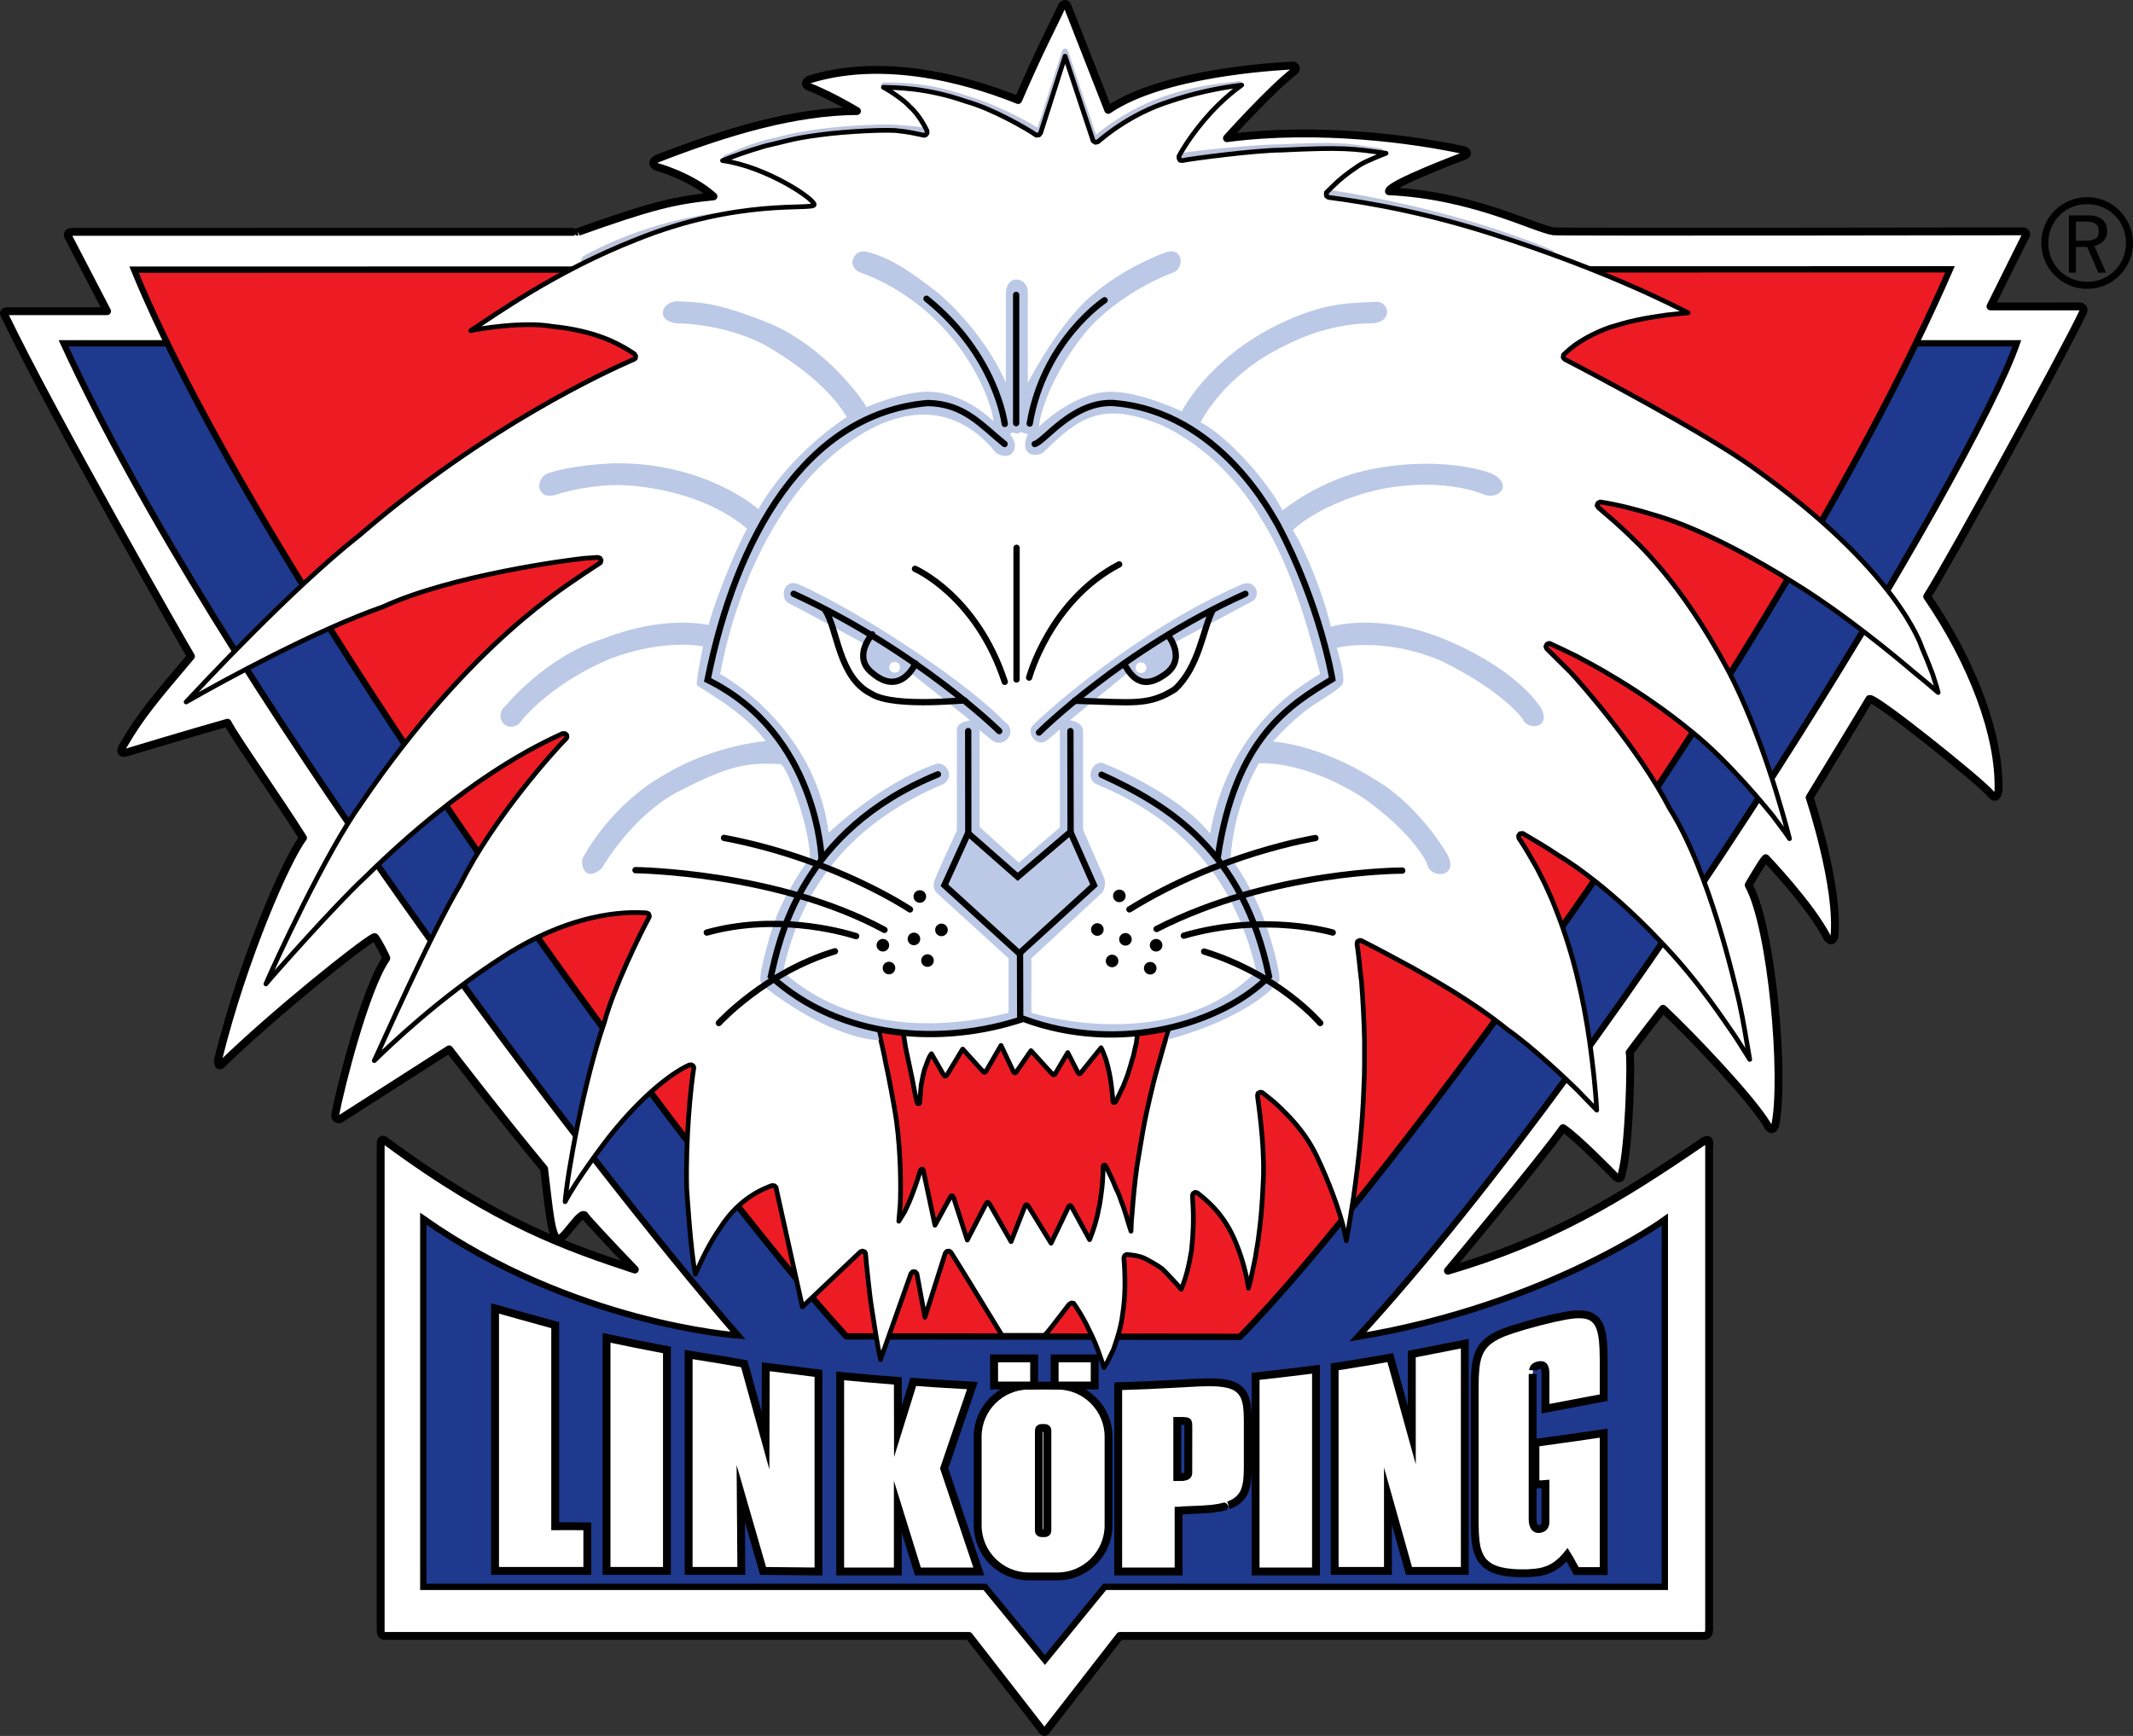<svg version="1.1" id="lhc" xmlns="http://www.w3.org/2000/svg" xmlns:xlink="http://www.w3.org/1999/xlink" x="0px" y="0px"
     width="678.144px" height="551.997px" viewBox="0 0 678.144 551.997" enable-background="new 0 0 678.144 551.997"
     xml:space="preserve">
<rect x="0" y="0" width="678.144" height="551.997" fill="#333333" stroke="none"/>
<path fill="#FFFFFF" stroke="#000000" stroke-width="2.5" stroke-linecap="round" stroke-linejoin="round" d="M183.833,73.728
    c22.875-8.149,30.375-10.041,43-11.282c-7.25-6.508-18.125-9.411-18.125-9.411c-2.25-1.223,0-2.495,0-2.495
    c23-8.978,44.25-15.103,63.75-15.228c-9.5-5.625-15.417-7.75-15.417-7.75c-1.958-1.125,0.167-2.25,0.167-2.25
    c26.75-8.375,56.5,2.5,66.5,6.5c6.75-15.75,11.375-24.25,14-30.085c1.125-1.165,1.669,0.168,1.669,0.168l12.956,33.042
    c17.25-11.75,52.125-13.75,58.875-14.125c1.625,0.875,0.25,1.875,0.25,1.875c-7.625,5.875-21.375,21.25-21.375,21.25
    c29.375-3.875,60.25,0.5,75.5,3.854c2,1.146-0.209,1.842-0.209,1.842s-23.541,8.804-23.791,11.179
    c26.625,1.25,46,11.75,52.375,12.75c2.625,0.25,149.084,0,149.084,0c2.166,0.25,0.666,2,0.666,2l-10.875,21.875l28.541-0.012
    c1.834,0.512,0.728,2.137,0.728,2.137c-4.519,9.875-41.644,77.875-49.394,90.125c14.25,20.75,23.25,44.125,22.666,61.875
    c-0.791,3.375-2.332,1-2.332,1c-3.209-4-36.875-30.917-38.668-30.333c-3.916,6.583-19.041,31.357-19.041,31.357
    s9.5,28.477,7.875,44.352c-1,2.125-1.875,0.5-2.177,0.375c-5.323-10.5-19.657-25.417-19.657-25.417
    c-1.166,1.042-5.416,8.542-5.416,8.542c7.5,13.625,11.5,61.25,8.49,76.125c-0.865,3-2.49,0.625-2.467,0.334
    c-4.773-8.209-24.023-28.5-33.25-37.129c-8.398,10.75-10.63,13.92-10.63,13.92c0.625,2.25-0.144,30.25-2.394,38.209
    c-0.375,3.666-2.666,0.666-2.666,0.666s-12.021-12.315-16.115-14.84c-7.219,10.227-36.594,45.34-36.594,45.34
    c32.625-9.625,53.875-22.375,81.125-41.059c2.625-1.691,1.929,1.225,1.929,1.225v154.001c-0.054,2.208-1.679,1.955-1.679,1.955
    H356.042l-23.1,29.712c-0.859,2.041-1.984-0.231-1.984-0.231l-22.904-29.48h-185.68c0,0-1.408,0.188-1.35-1.843V363.229
    c0,0,0.184-1.666,1.684-0.332c35.625,26.291,58,33.791,79.125,40.791c-7.625-7.875-16.108-17.057-15.81-17.015
    c-1.19-2.423-7.065,8.39-8.929,7.37c-2.011-2.23-2.511-9.355-4.11-22.395c-13.775-16.586-30.189-37.983-30.189-37.983
    l-34.753,22.231c0,0-1.708,0.166-1.458-1.459c1.5-8.125,9.5-40.125,16.228-49.687c0.272,0.062-3.353-6.938-3.769-6.803
    c-4.208,2.114-31.833,24.239-48.333,40.28c-1.75,1.834-1.333-1.445-1.333-1.445c7.958-32.221,21.833-63.721,26.958-70.346
    c-7.75-12.375-21-31-24-36.625c-10.75,3-32.25,9.5-31.958,9.417c-3.417,0.958-1.042-2.417-1.042-2.417
    c5.25-9.125,10.375-15.125,21.375-28.125c-1.375-2.125-43.875-76.5-59.079-108.125c-1.171-1.75,0.745-1.606,0.745-1.606h31.667
    L21.708,75.229c0,0-0.917-1.586,1.667-1.501C23.375,73.728,184.208,73.704,183.833,73.728z"/>
<g>
    <path fill="#BDC5DD" d="M184.711,83.383c0,0,0.081-1.284,0.664-1.867c12.25-6.917,28.583-12.135,42.833-13.885
        C199.742,74.335,184.711,83.383,184.711,83.383z"/>
    <g>
        <g>
            <path fill="#BDC5DD" d="M338.613,15.468c-0.433,0.002-0.815,0.283-0.946,0.696c0,0-7.62,23.869-7.741,24.25
                c-0.031,0.036-0.042,0.049-0.081,0.095c-0.034,0-0.08-0.001-0.08-0.001c-0.028,0-0.062,0.013-0.093,0.014
                c-3.288-2.212-14.188-7.853-22.185-10.056c-11.587-4.048-20.213-4.171-24.847-4.237l-1.477-0.029
                c-0.467-0.009-0.885,0.306-0.997,0.76c-0.021,0.082-0.03,0.164-0.03,0.245c0,0.37,0.203,0.717,0.545,0.889
                c3.009,1.509,6.614,3.607,7.708,4.97c0.041,0.051,0.086,0.098,0.136,0.14c2.715,2.283,4.779,6.354,5.199,7.22
                c0,0.058,0,0.069,0,0.138c-0.001,0-0.016,0.002-0.016,0.002c0.005-0.001,0.011-0.001,0.016-0.001c0,0.016,0,0.016,0,0.032
                c-2.013-0.404-4.023-0.551-5.969-0.678l-1.986-0.14c-2.649-0.513-16.195,0.037-25.185,1.251
                c-6.551,0.884-8.44,1.353-12.203,2.285l-5.398,1.298c-4.547,1.313-7.581,2.599-10.257,3.733l-2.258,0.941
                c-0.417,0.173-0.672,0.607-0.613,1.055c0.059,0.448,0.404,0.803,0.852,0.864c12.917,1.747,26.435,10.737,27.161,12.582
                l-0.014-0.238c0.029,0.513,0.438,1.021,0.95,1.043c0.513,0.023,0.955-0.246,1.029-0.754c0.01-0.067,0.014-0.133,0.014-0.198
                c0-0.514-0.286-0.958-0.513-1.26c-2.115-2.808-13.49-9.997-25.003-12.539c2.434-1.026,5.215-2.155,9.153-3.293
                c0.005,0,5.377-1.292,5.377-1.292c3.692-0.915,5.546-1.375,11.989-2.244c9.255-1.25,22.315-1.701,24.648-1.254
                c0.107,0.014,2.125,0.156,2.125,0.156c2.063,0.135,4.012,0.262,5.983,0.685c0.109,0.023,0.233-0.035,0.344-0.049l0.443-0.055
                c0.252-0.031,0.483-0.157,0.646-0.353l0.451-0.542c0.149-0.18,0.231-0.406,0.231-0.64v-0.764c0-0.144-0.031-0.287-0.091-0.417
                c-0.098-0.213-2.43-5.235-5.795-8.081c-0.938-1.098-2.792-2.342-4.603-3.405c4.827,0.157,12.205,0.784,21.655,4.083
                c8.128,2.241,19.263,8.06,22.007,10.026c0.228,0.163,0.514,0.223,0.788,0.166c0.044-0.009,0.063-0.06,0.105-0.075
                c0.136,0.01,0.288,0.021,0.288,0.021l0.189-0.002c0.288-0.003,0.606-0.129,0.793-0.348l0.514-0.599
                c0.087-0.102,0.153-0.22,0.194-0.347c0,0,5.42-16.979,6.868-21.515c1.538,4.637,7.956,23.988,7.956,23.988
                c0.079,0.023,0.129,0.152,0.129,0.152c0.083,0.215,0.237,0.394,0.437,0.508l0.626,0.357c0.216,0.124,0.471,0.162,0.713,0.108
                l0.765-0.17c0.154-0.034,0.297-0.103,0.419-0.204l0.162-0.135c6.552-5.435,14.514-9.795,22.418-12.278
                c6.185-2.081,11.768-2.976,17.806-3.752c-1.019,0.747-2.046,1.573-3.292,2.8c-6.694,6.52-11.323,13.782-12.835,16.711
                c-0.073,0.142-0.111,0.299-0.111,0.458v0.674c0,0.174,0.046,0.345,0.132,0.497l0.36,0.63c0.159,0.277,0.44,0.462,0.759,0.498
                l0.778,0.086c0.115,0.013,0.231,0.005,0.345-0.022c2.171-0.525,22.982-2.69,31.083-2.723c17.285-0.835,20.387-0.385,27.675,0.711
                c-1.573,0.687-3.182,1.47-4.798,2.719c-1.502,0.974-3.194,2.267-5.263,4.022c-0.039,0.036-0.798,0.75-0.798,0.75l-3.099,2.996
                c-0.193,0.187-0.293,0.433-0.295,0.701c0,0.002,0,0.005,0,0.008c0,0.032,0.033,0.053,0.036,0.084
                c-0.038,0.12-0.097,0.232-0.097,0.346c0,0.028,0.002,0.055,0.005,0.081l0.09,0.72c0.034,0.277,0.184,0.527,0.41,0.689
                l0.607,0.435c0.128,0.091,0.272,0.15,0.428,0.174l0.521,0.081c11.726,1.8,42.02,7.25,69.988,18.958
                c0.509,0.213,1.095-0.027,1.309-0.536c0.053-0.126,0.077-0.257,0.077-0.386c0-0.391-0.23-0.762-0.614-0.923
                c-28.172-11.793-58.657-17.279-70.457-19.09c0,0-0.142-0.022-0.281-0.043c-0.017-0.012-0.02-0.014-0.038-0.027
                c0.028-0.052,0.025-0.109,0.043-0.164c0.49-0.474,2.737-2.646,2.737-2.646l0.762-0.718c1.962-1.664,3.591-2.909,5.086-3.882
                c1.852-1.426,3.628-2.179,5.508-2.976c0,0,1.361-0.591,1.578-0.685c0.174-0.03,0.724-0.125,0.724-0.125
                c0.48-0.083,0.827-0.5,0.827-0.985c0-0.004,0-0.009,0-0.013c-0.006-0.491-0.371-0.906-0.857-0.977l-3.743-0.55
                c-7.28-1.094-10.604-1.594-28.123-0.747c-7.82,0.03-28.118,2.071-31.303,2.74c-0.031-0.003-0.058-0.006-0.102-0.011
                c0-0.055,0-0.059,0-0.112c1.55-2.936,5.963-9.781,12.346-15.997c1.762-1.735,3.02-2.605,4.612-3.708l1.713-1.206
                c0.271-0.19,0.42-0.494,0.42-0.81c0-0.121-0.022-0.244-0.068-0.363c-0.164-0.428-0.604-0.685-1.06-0.629l-0.29,0.036
                c-7.65,0.937-14.258,1.745-21.858,4.302c-8.116,2.548-16.305,7.032-23.046,12.618c-0.06,0.013-0.07,0.016-0.141,0.031
                c-0.79-2.202-8.889-26.62-8.889-26.62C339.432,15.742,339.047,15.465,338.613,15.468z M293.95,40.617
                c0.027,0.01,0.053,0.017,0.081,0.022c-0.032-0.007-0.063-0.008-0.095-0.015C293.94,40.623,293.944,40.619,293.95,40.617z"/>
        </g>
    </g>
    <path fill="#BDC5DD" d="M254.458,168.479c0,0,14-24.75,28.583-26.861c16.333-3.055,29.083,10.028,29.083,10.028
        c-6.417,0.75-8.583-1.833-25.25-1.417C269.208,151.146,254.458,168.479,254.458,168.479z"/>
    <path fill="#BDC5DD" d="M337.124,151.729c0,0,11.834-12.833,28.168-10.25c16.332,2.583,29.416,26.75,29.416,26.75
        s-15.25-16.5-29.666-17.75C355.042,149.562,337.124,151.729,337.124,151.729z"/>
    <path fill="#BDC5DD" d="M319.677,206.814v-32.377c1.031-5.688,6.781-3.375,6.906-0.25v32.91
        c4.375-10.785,17.375-26.285,28.25-30.756c3.812-0.904,6.688,2.721,2.875,6.346c-21.312,11.25-25.188,31.562-28.125,35.625
        c-1.625,1-3.625,0.375-3.625,0.375c-0.438,0.938-3.125,1.438-4,0.883c-1.125,1.242-4,0.492-4,0.492
        c-3.562-1.75-2.625-20.625-28.5-36c-3.938-2.562-1.25-8,3.125-6C312.333,188.562,319.677,206.814,319.677,206.814z"/>
    <path fill="#BDC5DD" d="M284.333,263.312c-10,22.875-23,30.125-1.375,57c-16.75-7.5-26.25-13.625-26-21.5
        S271.583,273.812,284.333,263.312z"/>
    <path fill="#BDC5DD" d="M364.458,263.312c13.5,11.5,26.125,27.75,27.5,34.5c1.625,13.5-25.875,22.875-25.875,22.875
        C385.958,297.062,377.708,288.938,364.458,263.312z"/>
</g>
<path fill="#1E398D" stroke="#000000" stroke-width="2" d="M20.208,109.161h621c-13.5,39.401-123,221.401-209.5,315.921
    c60-10.02,97.591-37.275,97.591-37.275v116.787H351.208l-19,23.244l-19.051-23.244H134.574v-117.07
    c47.634,33.539,100.063,37.134,100.063,37.134C187.559,370.562,69.708,216.562,20.208,109.161z"/>
<path fill="#ED1C24" stroke="#000000" stroke-width="2" d="M42.625,85.747l577.333-0.114
    c-52.75,121.429-180.25,293.449-225.75,339.449l-125.125-0.142C223.708,375.562,83.208,184.959,42.625,85.747z"/>
<g>
    <path fill="#FFFFFF" stroke="#000000" stroke-width="1.5" stroke-linecap="round" stroke-linejoin="round" d="M614.446,214.394
        c-1.08-2.865-2.232-5.73-3.467-8.595c0,0-7.396-24.382-53.777-57.243c-14.953-10.806-52.734-30.704-59.716-34.309l-0.51-0.595
        l0.092-0.732l0.099-0.082l-0.048-0.046l1.812-1.654l1.748-1.384c3.707-2.582,7.415-4.337,11.121-5.67
        c2.781-0.821,5.562-1.696,8.342-2.249c3.214-0.745,6.427-1.167,9.641-1.667c2.308-0.248,4.615-0.488,6.924-0.722
        c-3.726-1.802-25.123-13.196-62.242-25.046c-27.547-8.816-48.37-11.064-52.121-11.652l-0.607-0.435l-0.09-0.72
        c0.057-0.1,0.114-0.2,0.17-0.3l-0.097-0.097c1.199-1.228,2.529-2.455,3.829-3.684c1.742-1.479,3.484-2.859,5.227-3.993
        c2.448-1.892,4.896-2.675,7.344-3.788l2.545-0.996c-10.447-1.476-13.277-1.978-33.381-1.004c-8.068,0.032-28.99,2.755-31.314,3.318
        l-0.778-0.086l-0.36-0.63V49.66c1.268-2.456,5.754-9.743,12.648-16.458c2.429-2.393,4.857-4.38,7.287-6.141
        c-7.601,0.931-15.201,2.586-22.803,5.144c-12.879,4.044-21.582,11.779-22.916,12.878l-0.765,0.17l-0.626-0.357l-0.05-0.129
        l-0.062,0.022l-8.924-26.904l-7.802,24.442l-0.514,0.599c-0.253-0.009-0.507,0.03-0.76-0.027l-0.062,0.104
        c-2.629-1.884-13.898-8.42-22.26-10.724c-12.972-4.53-22.614-4.39-26.375-4.515c2.023,1.015,6.903,4.318,8.323,6.088
        c3.247,2.73,5.556,7.758,5.556,7.758v0.764l-0.451,0.542l-0.443,0.055l-0.012,0.063c-2.71-0.582-5.421-1.192-8.131-1.412
        c-2.648-0.507-16.02,0.037-24.97,1.246c-8.95,1.208-9.079,1.621-17.51,3.566c-5.774,1.669-10.317,3.349-13.501,4.628
        c13.708,1.854,29.402,12.241,29.138,14.047c-0.263,1.807-23.763-2.193-56.65,11.095c-25.613,10.045-45.109,24.099-52.516,28.927
        c1.771-0.412,16.403-3.023,25.905-1.344c14.332,1.462,21.079,5.769,23.161,6.895c0.979,0.58,1.959,1.193,2.939,1.838l0.417,0.669
        l-0.09,0.724l-0.63,0.449l-0.093-0.01c-8.471,3.71-46.874,21.231-86.822,55.685c-21.885,17.213-51.363,49.001-55.295,53.172
        c12.287-7.046,41.577-22.959,62.563-30.252c22.18-10.207,59.773-14.992,64.022-15.426l4.312-0.293l0.679,0.254l0.359,0.628
        l-0.183,0.732l-0.165,0.083l0.039,0.064l-5.209,3.424c-4.773,3.483-35.673,21.492-70.726,72.972
        c-11.281,15.688-27.625,51.089-30.32,57.466c2.317-2.851,22.373-25.445,31.268-33.672c32.271-31.774,55.476-42.438,63.047-45.935
        h0.759l0.541,0.45l0.091,0.732l-0.209,0.244l0.058,0.058c-3.793,3.755-23.349,25.51-33.676,46.337
        c-9.506,15.84-25.812,52.935-27.424,56.178c4.32-4.209,20.751-20.171,41.208-33.195c24.377-15.643,42.472-13.896,45.288-13.776
        l0.686,0.258l0.271,0.722l-0.092,0.244l0.074,0.037c-3.141,5.743-11.475,22.956-14.26,33.43
        c-6.589,18.901-11.839,48.526-12.504,57.142c3.54-6.74,12.166-18.4,15.008-21.854c9.032-11.137,18.157-18.762,24.488-21.636h0.761
        l0.541,0.451l0.056,0.442l0.054,0.011c-0.983,6.155-2.618,22.095-2.27,38.209c0.104,1.397,1.276,20.511,2.783,27.408
        c2.118-4.899,4.478-9.799,7.882-14.698c6.237-9.887,14.404-12.687,16.48-13.471l0.761,0.084l0.534,0.534v0.201l8.363,37.74
        l18.418-17.471l0.679-0.255l0.722,0.271l0.171,0.456l0.071-0.007c0.179,2.618,1.391,14.263,1.967,17.468
        c0.871,5.439,1.609,10.878,2.805,16.316l9.661-27.309l0.512-0.597h0.812l0.534,0.533l0.01,0.094l0.034-0.006l2.561,13.829
        l6.463-20.364l0.505-0.59l0.721-0.09l0.595,0.425c5.406,8.604,10.911,17.774,16.219,26.378h13.548
        c1.456-1.552,4.311-5.362,4.311-5.362l3.496-4.518l0.675-0.422l0.721,0.091c0.705,0.967,3.099,4.508,4.842,8.342
        c1.456,2.834,2.636,5.669,3.587,8.503c0,0,1.034,3.061,1.246,3.611l1.063-1.772c0.663-1.321,1.313-2.642,1.945-3.962
        c1.279-3.677,2.437-7.354,2.883-11.03c0.979-6.055,0.896-12.109,0.43-18.164l0.254-0.68c0.213-0.122,0.423-0.236,0.636-0.366
        c1.812,0.196,3.627,0.363,5.441,1.117c0.83,0.334,4.724,2.543,5.841,3.432c1.044,0.994,5.161,5.366,6.035,6.521
        c1.784-4.113,2.573-8.227,3.29-12.34c0.553-5.006,0.752-10.012,0.433-15.017l-0.146-2.427l0.254-0.678l0.629-0.359l0.688,0.173
        l1.92,1.55c1.139,1.084,5.494,4.387,8.942,11.271c3.552,7.116,5.03,14.747,5.387,17.47c0.94-3.297,1.485-6.594,2.229-9.891
        c0.24-2,0.7-4,0.939-6.001c0.774-5.492,1.221-10.984,1.445-16.477c0.717-10.485-0.846-22.074-1.739-28.809l0.171-0.769l0.722-0.36
        l0.515,0.147l0.052-0.065c1.837,1.48,3.676,2.787,5.515,4.614c1.698,1.718,7.843,7.203,11.83,15.604
        c3.986,8.401,6.734,16.097,8.265,21.681c0.461,1.739,0.807,3.479,1.169,5.22c0.891-4.629,1.555-9.258,2.307-13.887
        c1.639-11.524,2.84-23.049,3.254-34.574c0.316-5.135,0.193-10.27,0.217-15.404c-0.151-6.122-0.465-12.244-0.939-18.366
        c-0.539-4.037-0.783-8.074-1.45-12.11l0.171-0.77l0.722-0.361l0.333,0.096l0.037-0.073c5.436,2.729,10.872,5.687,16.31,8.626
        c5.962,3.411,18.759,10.409,30.053,19.554c8.374,5.855,19.509,16.539,22.381,19.34c2.07,2.141,4.138,4.283,6.208,6.425
        c-0.392-7.275-1.247-14.552-2.251-21.828c-2.041-14.171-5.251-28.343-10.917-42.514c-0.974-2.553-2.153-5.104-3.322-7.657
        c-0.859-1.662-1.702-3.325-2.53-4.987c-1.847-3.168-3.547-6.335-5.731-9.503l-0.086-0.765l0.449-0.629l0.725-0.091l0.138,0.087
        l0.046-0.076c3.77,2.225,7.541,4.41,11.311,6.974c0,0,14.287,8.079,32.669,27.6c12.452,12.979,20.504,25.735,23.249,29.55
        c1.713,2.574,3.243,5.149,4.897,7.725c-1.042-6.098-2.005-12.195-3.349-18.293c-1.479-6.075-9.346-41.336-22.126-61.539
        c-9.72-18.797-28.069-39.623-31.596-43.383c-2.46-2.469-4.954-4.938-7.479-7.407l-0.259-0.692l0.354-0.711l0.637-0.272l0.25,0.093
        l0.031-0.064c2.879,1.297,5.757,2.734,8.636,4.13c2.753,1.484,19.872,10.175,36.796,24.194c11.41,9.148,24.006,24.682,25.43,26.444
        l4.201,5.651l1.123,1.645c-2.013-7.875-9.178-33.925-19.528-53.56c-15.481-29.032-29.552-41.062-32.384-43.88
        c-2.947-2.789-5.896-5.306-8.842-7.828l-0.425-0.68l0.271-0.727l0.628-0.357l0.16,0.036l0.009-0.053
        c5.665,0.888,11.328,2.339,16.992,4.09c3.382,1.019,17.609,4.868,44.332,21.514c16.609,10.188,33.403,24.331,38.012,28.238
        c2.68,2.162,5.359,4.434,8.041,6.736C615.724,218.267,615.027,216.33,614.446,214.394z M367.697,340.574
        c-0.85,2.793-3.302,13.438-3.757,15.967c-0.547,2.53-2.066,12.022-2.457,14.238c-0.732,5.154-1.189,10.309-1.59,15.463
        c-0.201,1.753-0.263,3.506-0.316,5.259c-1.055-3.096-1.755-6.191-3-9.287c-0.513-1.464-0.996-2.927-1.801-4.39
        c-0.853-2.273-1.998-4.546-3.092-6.818l-0.083,0.041l-0.177-0.47l-0.293-0.109l-0.293,0.109l-0.135,0.359
        c0.006,3.035-0.205,6.07-0.655,9.105c-0.234,1.527-0.371,3.055-0.8,4.582c-0.535,3.19-1.56,6.381-2.828,9.571l-5.682-10.387
        c-0.137-0.162-0.263-0.313-0.362-0.434l-0.272-0.034l-0.324,0.278l-5.611,11.695l-7.239-11.797l-0.411-0.411h-0.33l-0.283,0.331
        l-4.455,11.37l-6.853-11.994l-0.028,0.018c-0.149-0.18-0.278-0.334-0.39-0.469l-0.273-0.034l-0.329,0.281l-6.051,11.704
        L303.2,380.87l-0.198,0.055c-0.021-0.221,0.082-0.441-0.184-0.661l-0.273-0.034l-0.332,0.284l-4.956,9.076l-3.653-17.136
        l-0.076,0.014c-0.02-0.175-0.039-0.351-0.059-0.525l-0.256-0.183l-0.295,0.037l-0.29,0.338c-0.984,3.342-2.188,6.685-3.539,10.026
        c-0.488,1.048-0.98,2.095-1.461,3.143c-0.645,1.007-1.274,2.013-1.87,3.02l0.455-5.462c0.241-4.882,0.203-15.944-1.155-26.13
        c-0.514-4.045-2.858-16.325-3.396-18.421c-0.617-3.416-1.615-7.682-2.43-11.098c2.625,0.416,5.25,0.842,7.874,1.064
        c0.421,1.73,0.635,4.311,1.064,6.04c0.846,4.129,1.819,8.258,2.536,12.387c0.264,1.217,0.487,2.435,0.792,3.651
        c0.069,0.106,0.139,0.347,0.208,0.52c0.202,0.067,0.403,0.067,0.604,0l0.13-0.347c0.093-1.848,0.282-3.696,0.433-5.544
        c0.459-2.054,0.644-4.108,1.542-6.162c0.338-0.932,0.638-1.863,1.105-2.794l0.615-0.967l3.821,6.642l0.028-0.017l0.335,0.469
        l0.289,0.036l0.394-0.246l5.064-8.372l6.363,7.019l0.058-0.058l0.279,0.391l0.289,0.036l0.391-0.243l4.811-8.304l3.952,8.367
        c0.094,0.113,0.183,0.22,0.255,0.306l0.298,0.075l0.315-0.226l4.706-6.858l6.646,7.311l0.058-0.059l0.279,0.392l0.289,0.036
        l0.392-0.245l4.025-6.816l3.138,6.154l0.025-0.013l0.283,0.497l0.285,0.106l0.372-0.233l6.485-8.04
        c0.719,1.265,1.043,2.527,1.565,3.791c0.783,2.653,1.363,5.307,1.68,7.961l0.437,3.92l0.059,1.11l0.063,0.016l-0.036,0.324
        l0.188,0.261l0.289,0.036l0.384-0.24c0.917-1.628,1.54-3.256,2.401-4.883c0.656-1.771,1.494-3.543,1.94-5.314
        c0.474-1.373,0.754-2.745,1.228-4.117c0.396-1.415,0.585-2.83,1.006-4.246c0.134-0.896,0.297-2.643,0.495-3.539
        c2.104-0.14,4.209-0.538,6.313-0.782c1.266-0.311,2.528-0.514,3.792-0.807C370.264,331.014,369.005,336.219,367.697,340.574z"/>
</g>
<circle stroke="#000000" stroke-linecap="round" cx="292.441" cy="285.06" r="1.503"/>
<circle stroke="#000000" stroke-linecap="round" cx="299.316" cy="295.685" r="1.503"/>
<circle stroke="#000000" stroke-linecap="round" cx="290.566" cy="298.56" r="1.503"/>
<circle stroke="#000000" stroke-linecap="round" cx="280.691" cy="300.562" r="1.502"/>
<circle stroke="#000000" stroke-linecap="round" cx="282.629" cy="307.812" r="1.502"/>
<circle stroke="#000000" stroke-linecap="round" cx="294.879" cy="305.437" r="1.502"/>
<circle stroke="#000000" stroke-linecap="round" cx="355.879" cy="284.875" r="1.502"/>
<circle stroke="#000000" stroke-linecap="round" cx="367.563" cy="300.562" r="1.502"/>
<circle stroke="#000000" stroke-linecap="round" cx="357.813" cy="298.687" r="1.502"/>
<circle stroke="#000000" stroke-linecap="round" cx="348.879" cy="295.562" r="1.502"/>
<circle stroke="#000000" stroke-linecap="round" cx="353.563" cy="305.562" r="1.502"/>
<circle stroke="#000000" stroke-linecap="round" cx="365.691" cy="307.875" r="1.502"/>
<path fill="#BBC9E7" d="M315.875,133.979c-0.104-2.792-4.542-20.104-21.25-34.833c0,0-9.042-8.271-20.917-12.417
    c-5.25-2.042-1.896-8.062,2.083-6.583c7.604,1.729,15.354,7.479,22.333,12.917c7.646,6.375,16.853,17.5,21.666,28.583
    c0-0.146,0.001-28.667,0.001-28.667c0.479-6.292,7.104-4.604,6.972,0v28.825c0,0,7.945-15.825,18.425-26.158
    c11.604-10.833,25.77-15.5,25.77-15.5c5.416-1.5,5.5,5.333,2.084,6.5c0,0-12.5,4.333-23.584,14.5
    c-8.75,7.917-18.167,24.75-19.167,34.583c0-0.167,12.417-12.167,24.333-11.083c9.168,0.417,21.084,6.167,21.084,6.167
    s8.25-16.583,30.416-27.5c15.584-7.583,23.5-6.833,30.834-7.333c4.666-0.583,6.334,6.333-0.666,6.833c0,0-13.25-0.583-27.918,7.167
    c-19.416,9.25-26.666,24.333-26.666,24.333c8.584,4.25,22.084,19.667,26,28c0.277-0.086,12.084-10.167,29-13.25
    c23.25-4.333,37.5,1.5,37.5,1.5c7.084,3.25,2.416,9.112-3.25,6.362c0,0-13.25-5.529-33.584-1.029
    c-18.082,4.417-26.332,12.667-26.332,12.667c4.332,7,9.832,20.833,12.082,30.75c0,0,15.25-5.083,37.668,4.583
    c22.416,9.667,29.082,21.167,29.082,21.167c3.668,6.667-4.332,7.333-5.832,3.5c0,0-6-8.667-25.668-18.333
    c-18.5-8-33.391-4.25-33.391-4.25c1.366,4.583,2.725,9.75,1.809,11.667c-4.25,4.583-10.584,5.25-22.084,18.167
    c0,0,14.166,0.583,32.334,12c14.5,8.417,23.332,24.25,23.082,23.833c4.084,7.417-5.594,8.25-6.511,2.75
    c0,0-4.071-9.333-20.405-20.833c-19.334-12.167-33-10.833-33-10.833c-8.666,15.333-8.916,30.083-8.916,30.083s4.416,5.417,9.166,16
    c3.416,7.916,6.916,21.25,6.25,23.25c-11.166,12.666-35.484,18.5-35.484,18.5l1-3l0.484-1.183
    c-14.334,3.417-20.554,2.284-26.593,1.93c-8.521-0.5-19.592-4.382-19.592-4.382l-2.982,0.202c-12.167,4.5-22.539,4.268-22.539,4.268
    c-8.917,1.083-22.378-1.518-22.378-1.518l0.268,1.183l0.667,2.75c-13.833-0.75-30.351-12.084-36.185-16.75
    c0,0-1.667-1.666-1.667-2.25c-0.167-4.25,3.917-16.916,3.917-16.916c3.417-10.834,11.917-22.25,11.917-22.25
    c-0.5-11.583-7.667-29.417-9.333-29.633c-11.167-0.784-17.333,0.883-32.75,8.8c-14.75,7.75-24.083,24.25-24.083,24.25
    c-5.833,5.167-7.333-2.167-5.667-4c0,0,8.5-16.333,26.167-26.083c15.333-9.083,31.583-10.333,31.583-10.333
    c-7.75-10.25-21.25-16.75-21.917-17.917c-0.167-2.167,2-12.167,2-12.167s-12-2.667-29.333,3.833
    c-20.667,8.667-29.25,20.833-29.25,20.833c-4.75,3.167-7.917-3-4.25-5.75c0,0,12.833-15.75,30.667-21.25
    c13.167-5.167,25.15-6.167,33.908-4.5c2.925-10.833,10.425-27.833,12.259-30.583c-14.333-12.083-34.667-13.917-41.583-13.917
    c-10.75,0.167-19.167,3.083-19.167,3.083c-6.75,2.083-6.917-6.083-1.583-7.106c0,0,6.333-2.311,20.25-2.894
    c29.583-0.25,45.917,14.917,45.667,14.583c10.25-18.167,28.083-29.25,28.083-29.25c-7.5-13.083-26.5-23.167-26.5-23.167
    c-13.667-6.917-27.75-6.667-27.75-6.667c-7.083-1.083-4.25-7.417,0.917-7c5.167,0.417,10.667-0.388,29,7.112
    c17.5,7.471,29.5,24.138,30.583,26.554c0,0,11.417-5.083,20.083-4.917C307.042,124.896,315.875,133.979,315.875,133.979z
     M297.208,243.062c2.5-1.5,6.875,3,3,6.13c-29.25,12.245-45.375,32.37-51.25,59.812c13.875,12.5,37.5,21.559,71.71,13.039v-17.292
    l-22.96-20.938c0,0-1.5-1.375-0.567-3.864c1.183-3.239,7.086-15.886,7.086-15.886v-32.25c0.25-2.375,4.252-2.746,4.252-2.746
    l-19.134-15.307c0,0-3.638,5.928-10.888,0.851s-3-9.547-3-9.547s-22-12-24.75-13.25s-1.875-8.125,3.25-6
    c20.75,9.25,54.5,32,65.25,43.5c4.875,3.125,0,9-3.75,6.132s-4-3.382-4-3.382v30.878l12.5,11.372l13.01-11.23v-31.181
    c0,0-2.135,2.036-4.01,3.411c-3.062,2.688-7.125-2.312-4.5-4.75c4.125-4.312,34.125-30.938,66.62-44.866
    c4.317-1.446,6.13,3.991,2.835,5.616l-24.945,13.25c0,0,3.803,5.188-2.834,10.047c-7.426,5.203-11.197-0.992-11.197-0.992
    l-18.851,15.449c0,0,4.122,0.246,4.252,3.401v31.323l6.378,14.598c1.492,2.923-0.258,5.386-0.258,5.386l-22.561,20.976v17.292
    c0,0,44.311,14.069,71.561-13.181c-5.25-22-17.25-45.8-51-59.55c-3.5-1.75-1.25-7.25,2-6.75c0,0,23.75,9.25,34.25,22.5
    c4.375-24.25,17.531-40.75,35.031-50.75c-4.963-18.979-10.311-36.154-19.031-49.75c-5.125-9-16.47-22.725-31.947-29.606
    c-18.303-7.394-25.678-2.269-36.753,8.606c-1.833,2-8.424,1.75-5.244-5.488c-0.625-0.125-2.305-0.708-2.305-0.708
    s-1.25,1.072-2,0.197c0,0-1.417-0.167-1.25,0.75c3.25,3.375,0.75,8.875-4.5,5.75c-16.375-20.375-39.125-13.375-58.543,6.893
    c-13.529,14.821-24.315,37.233-29.207,63.357c0,0,30.083,15.917,34.5,50.5C263.458,264.812,279.458,249.312,297.208,243.062z"/>
<circle fill="#FFFFFF" stroke="#FFFFFF" stroke-width="0.75" cx="284.441" cy="212.188" r="1.326"/>
<circle fill="#FFFFFF" stroke="#FFFFFF" stroke-width="0.75" cx="362.754" cy="212.312" r="1.326"/>
<g>
    <path fill="none" stroke="#000000" stroke-width="2" stroke-linecap="round" d="M328.958,141.192
        c3.125-0.755,12.125-13.63,25-13.04c34.125,2.66,51,36.785,52.316,38.785c13.559,25.625,17.309,49,17.309,49
        c-13.5,8.125-30.875,18.625-36.441,56.783"/>
    <path fill="none" stroke="#000000" stroke-width="2" stroke-linecap="round" d="M319.393,141.192
        c-7.435-6.005-12.81-12.824-24.435-13.04c-38.75,3.41-61,42.669-70,88.044c35.125,17.24,36.25,56.948,36.25,56.948"/>
    
        <line fill="none" stroke="#000000" stroke-width="2" stroke-linecap="round" x1="324.292" y1="302.979" x2="324.354" y2="323.318"/>
    <line fill="none" stroke="#000000" stroke-width="2" stroke-linecap="round" x1="323.066" y1="93.776" x2="323.066" y2="134.562"/>
    <path fill="none" stroke="#000000" stroke-width="2" stroke-linecap="round" d="M294.566,94.995
        c22.249,17.912,24.875,39.817,24.875,39.817"/>
    <path fill="none" stroke="#000000" stroke-width="2" stroke-linecap="round" d="M351.187,95.469c0,0-19.312,12.718-23.812,39.218"
        />
    
        <line fill="none" stroke="#000000" stroke-width="2" stroke-linecap="round" x1="323.191" y1="174.188" x2="323.191" y2="216.062"/>
    <path fill="none" stroke="#000000" stroke-width="2" stroke-linecap="round" d="M290.905,180.877c0,0,19.537,8.435,28.537,35.935"
        />
    <path fill="none" stroke="#000000" stroke-width="2" stroke-linecap="round" d="M327.191,215.46c0,0,6.625-24.522,28.627-36"/>
    <path fill="none" stroke="#000000" stroke-width="2" stroke-linecap="round" d="M252.316,188.814
        c39.25,17.998,65.375,43.653,65.375,43.653"/>
    <path fill="none" stroke="#000000" stroke-width="2" stroke-linecap="round" d="M262.275,193.917
        c4.042,5.771,4.167,21.396,14.667,26.646c7.5,4.875,33.017,1.536,29.696,2.268"/>
    <path fill="none" stroke="#000000" stroke-width="2" stroke-linecap="round" d="M277.299,201.688c0,0-6.607,7.375,0.268,12.5
        c8.875,7.375,13.5-3.25,13.5-3.25"/>
    <path fill="none" stroke="#000000" stroke-width="2" stroke-linecap="round" d="M330.316,232.939c0,0,26.75-26.627,65.625-44.125"
        />
    <path fill="none" stroke="#000000" stroke-width="2" stroke-linecap="round" d="M341.646,222.83
        c18.546,0.482,23.421,1.732,31.921-3.685c7.75-7.208,8.875-19.208,12.016-25.208"/>
    <polyline fill="none" stroke="#000000" stroke-width="2" stroke-linecap="round" points="307.816,232.468 307.856,264.783 
        300.259,281.488 324.07,303.173 347.816,281.488 340.369,264.641 340.316,232.468  "/>
    <polyline fill="none" stroke="#000000" stroke-width="2" stroke-linecap="round" points="307.771,264.925 323.566,278.814 
        340.369,264.5   "/>
    <path fill="none" stroke="#000000" stroke-width="2" stroke-linecap="round" d="M357.333,211.066
        c1.459,2.163,4.541,9.163,12.5,3.746c8-5,1.5-12.817,1.5-12.817"/>
    <path fill="none" stroke="#000000" stroke-width="2" stroke-linecap="round" d="M224.708,296.53
        c21.5-5.968,41.727-0.638,47.488,1.135"/>
    <path fill="none" stroke="#000000" stroke-width="2" stroke-linecap="round" d="M202.042,276.688c0,0,45,0.5,79.167,19"/>
    <path fill="none" stroke="#000000" stroke-width="2" stroke-linecap="round" d="M230.191,266.438
        c35.125,6.625,59.125,22.75,59.125,22.75"/>
    <path fill="none" stroke="#000000" stroke-width="2" stroke-linecap="round" d="M228.542,325.303c0,0,14.666-16.115,36.916-22.818"
        />
    <path fill="none" stroke="#000000" stroke-width="2" stroke-linecap="round" d="M359.083,289.161
        c28.75-17.849,59.125-22.677,59.125-22.677"/>
    <path fill="none" stroke="#000000" stroke-width="2" stroke-linecap="round" d="M367.708,295.396
        c36.625-18.709,78.11-18.566,78.11-18.566"/>
    <path fill="none" stroke="#000000" stroke-width="2" stroke-linecap="round" d="M376.369,297.523
        c25.714-7.461,47.339-0.993,47.339-0.993"/>
    <path fill="none" stroke="#000000" stroke-width="2" stroke-linecap="round" d="M382.833,302.568
        c23.875,7.369,36.906,22.744,36.906,22.744"/>
    <path fill="none" stroke="#000000" stroke-width="2" stroke-linecap="round" d="M350.208,246.341
        c21,9.596,45.125,24.096,53.25,64.125c-14.75,14.971-47.25,24.971-78.112,13.5c-25.638,8.596-58.013,6.721-80.263-13.5
        c2.625-11.279,9.125-46.279,53.125-64.25"/>
</g>
<g>
    <g>
        <path fill="#FFFFFF" stroke="#000000" stroke-width="2.5" d="M157.398,416.055c1.509,0.424,7.667,2.153,7.667,2.153
            s10.446,2.896,11.447,3.173c0,1.12,0,63.926,0,63.926s9.062-0.025,10.213,0.008c0,1.259,0,12.907,0,14.201
            c-1.392,0-27.935,0-29.328,0C157.398,498.06,157.398,417.972,157.398,416.055z"/>
    </g>
    <g>
        <path fill="#FFFFFF" stroke="#000000" stroke-width="2.5" stroke-miterlimit="10" d="M218.938,430.709
            c1.487,0.241,10.741,1.742,10.741,1.742s5.354,0.935,6.94,1.212c0.061,0.231,6.763,24.483,6.763,24.483s0.084-21.991,0.084-23.554
            c1.478,0.187,15.596,1.962,16.758,2.108c0,1.281,0,61.531,0,62.996c-1.258-0.013-16.111-0.171-17.612-0.184
            c-0.284-0.953-7.103-24.584-7.103-24.584s0.187,23.199,0.187,24.586c-1.32,0-15.438,0-16.758,0
            C218.938,498.066,218.938,432.409,218.938,430.709z"/>
    </g>
    <g>
        <path fill="#FFFFFF" stroke="#000000" stroke-width="2.5" d="M192.838,425.408c1.479,0.307,8.494,1.763,8.494,1.763l7.205,1.413
            c0,0,2.617,0.5,3.503,0.669c0,1.206,0,68.807,0,70.263c-1.341,0-17.861,0-19.202,0
            C192.838,498.063,192.838,427.188,192.838,425.408z"/>
    </g>
    <g>
        <path fill="#FFFFFF" stroke="#000000" stroke-width="2.5" stroke-miterlimit="9" d="M449.707,430.401l9.45-1.848
            c0,0,5.161-1.024,6.549-1.3c0,1.764,0,70.811,0,72.262c-1.341,0-16.689,0-17.736,0c-0.1-0.383-6.705-23.836-6.705-23.836
            s0,22.444,0,23.836c-1.322,0-15.611,0-16.933,0c0-1.452,0-63.639,0-64.877c1.129-0.182,10.879-1.756,10.879-1.756
            s4.956-0.867,6.794-1.188c0.319,1.164,6.855,24.735,6.855,24.735s0-24.696,0-25.862
            C449.272,430.487,449.707,430.401,449.707,430.401z"/>
    </g>
    <g>
        <path fill="#FFFFFF" stroke="#000000" stroke-width="2.5" d="M406.787,436.797l7.758-0.939c0,0,2.715-0.336,3.85-0.477
            c0,1.635,0,62.862,0,64.31c-1.341,0-17.861,0-19.202,0c0-1.449,0-60.752,0-62.052
            C400.325,437.514,406.787,436.797,406.787,436.797z"/>
    </g>
    <g>
        <path fill="#FFFFFF" stroke="#000000" stroke-width="2.5" stroke-miterlimit="10" d="M267.122,437.509
            c1.374,0.126,8.825,0.812,8.825,0.812s8.304,0.681,9.504,0.78c0,1.232,0.03,16.042,0.03,16.042s4.583-14.704,4.894-15.755
            c1.016,0.072,6.5,0.466,6.5,0.466s10.596,0.633,12.281,0.732c-0.479,1.414-5.905,17.298-5.905,17.298l-3.073,9.033
            c0,0,10.424,31.005,11.017,32.773c-1.829,0-18.35,0-19.353,0c-0.26-0.864-6.391-20.589-6.391-20.589s0,19.215,0,20.589
            c-1.334,0-16.995,0-18.329,0C267.122,498.244,267.122,439.092,267.122,437.509z"/>
    </g>
    <path fill="#FFFFFF" stroke="#000000" stroke-width="2.5" d="M396.646,449.223l-0.154-1.869c-0.11-0.915-0.26-1.627-0.498-2.37
        c-0.354-1.062-0.777-1.964-1.691-2.897c-1.012-0.992-2.023-1.425-2.959-1.743l-1.111-0.305l-1.42-0.254l-1.751-0.18
        c0,0-2.302-0.07-2.303-0.07c0,0-3.562,0.075-3.564,0.075l-3.177,0.165l-2.319,0.131l-11.08,0.566c0,0-7.86,0.276-9.107,0.32v58.898
        h19.202c0-1.386-0.001-19.332-0.001-19.332s1.196-0.037,1.535-0.048c0.026-0.033,0.064-0.079,0.064-0.079l5.778-0.235
        c0,0,3.302-0.25,3.303-0.25l2.063-0.298l1.722-0.379c0,0,1.406-0.426,1.4-0.424c1.288-0.468,2.374-0.999,3.47-2.062
        c1.438-1.456,1.877-2.899,2.2-4.241l0.23-1.343l0.164-1.898l0.067-2.453v-14.929L396.646,449.223z M376.076,451.822
        c0.117,0.008,0.438,0.028,0.438,0.028c0.609,0.025,0.888,0.07,1.119,0.309c0.115,0.231,0.137,0.393,0.149,0.717
        c0,0,0.016,0.32,0.016,0.325c0,0.068,0.01,0.688,0.01,0.688l0.001,4.913c0,0-0.017,9.484-0.018,9.616
        c-0.04,0.415-0.151,0.643-0.413,0.825c-0.38,0.247-0.746,0.318-1.364,0.416c-0.123-0.001-0.486-0.001-0.486-0.001
        s-1.237,0.019-1.238,0.019c0-1.839,0-16.154,0-17.854C375.109,451.822,376.052,451.822,376.076,451.822z"/>
    <path fill="#FFFFFF" stroke="#000000" stroke-width="2.5" d="M352.44,485.047c0,8.917-7.296,16.213-16.214,16.213h-9.173
        c-8.918,0-16.215-7.296-16.215-16.213v-28.238c0-8.917,7.297-16.215,16.215-16.215h9.173c8.918,0,16.214,7.298,16.214,16.215
        V485.047z"/>
    <path fill="#FFFFFF" stroke="#000000" stroke-width="2.5" d="M332.996,486.787c0,0.39-0.319,0.709-0.709,0.709h-1.294
        c-0.392,0-0.71-0.319-0.71-0.709v-32.003c0-0.39,0.318-0.708,0.71-0.708h1.294c0.39,0,0.709,0.318,0.709,0.708V486.787z"/>
    <polyline fill="#FFFFFF" stroke="#000000" stroke-width="2.5" stroke-linecap="square" points="328.782,431.935 316.057,431.935 
        316.057,440.559 328.782,440.559 328.782,431.935     "/>
    <polyline fill="#FFFFFF" stroke="#000000" stroke-width="2.5" stroke-linecap="square" points="348.032,431.935 335.307,431.935 
        335.307,440.559 348.032,440.559 348.032,431.935     "/>
    <g>
        <path fill="#FFFFFF" stroke="#000000" stroke-width="2.5" d="M501.701,417.92c-0.003,0-1.633,0.098-1.633,0.098l-2.191,0.319
            l-3.498,0.707l-4.766,1.14l-5.002,1.373c-0.001,0-4.043,1.251-4.043,1.251l-2.601,0.934c-0.002,0.001-1.742,0.769-1.742,0.769
            c-0.002,0.001-1.438,0.786-1.438,0.786c-0.001,0.001-1.193,0.789-1.193,0.789c-0.928,0.667-1.839,1.593-2.432,2.472
            c-0.766,1.129-1.147,2.118-1.484,3.256c-0.002,0.005-0.334,1.413-0.334,1.413l-0.248,1.778c0,0.001-0.18,2.541-0.18,2.541
            l-0.072,3.309v43.509l0.085,3.285l0.206,2.513l0.289,1.762c0,0.002,0.394,1.416,0.394,1.416c0.509,1.47,1.122,2.696,2.468,3.923
            c1.602,1.386,3.145,1.88,4.589,2.267c0.01,0.003,1.761,0.359,1.761,0.359l2.167,0.252c1.616,0.133,3.579,0.164,5.25,0.083
            l2.266-0.18c1.758-0.21,3.056-0.56,4.481-1.208c1.76-0.811,3.307-2.009,4.873-3.773c0,0,0.267-0.326,0.554-0.676
            c0.401,0.658,0.84,1.376,0.84,1.376l2.084,3.79l0.453,0.006h8.26v-43.86l-8.25,1.213l-13.453,1.876v13.216l0.766-0.005
            c0.743-0.004,1.608-0.063,2.424-0.129c0,1.092,0.001,3.6,0.001,3.6l-0.019,8.847c-0.044,0.499-0.263,1.24-1.047,1.62
            c-1.127,0.453-1.844,0.349-2.422-0.37c-0.509-0.774-0.567-1.515-0.593-2.55V437.93l0.017-1.048c0,0.002,0.087-1.097,0.087-1.097
            c0.06-0.452,0.359-1.051,0.742-1.255c0.668-0.366,1.388-0.521,2.089-0.454c0.198,0.016,0.626,0.251,0.773,0.595
            c0.323,0.696,0.356,1.326,0.371,2.208v11.049l8.697-1.644l4.953-0.944l4.861-0.906l0.002-0.633v-11.276l-0.071-3.549l-0.177-2.643
            l-0.249-1.828l-0.323-1.427l-0.38-1.148c-0.354-0.866-0.718-1.549-1.45-2.296c-1.089-1.045-2.129-1.337-3.019-1.529
            C503.507,417.965,502.718,417.906,501.701,417.92z M485.865,435.57L485.865,435.57L485.865,435.57z"/>
    </g>
</g>
<g>
    <path d="M648.983,77.265c0-8.028,6.516-14.58,14.58-14.58c8.063,0,14.58,6.552,14.58,14.58c0,8.028-6.517,14.58-14.58,14.58
        C655.499,91.845,648.983,85.292,648.983,77.265z M675.911,77.265c0-6.948-5.399-12.349-12.348-12.349s-12.349,5.4-12.349,12.349
        c0,6.948,5.4,12.348,12.349,12.348S675.911,84.212,675.911,77.265z M663.852,68.48c5.004,0,6.084,2.808,6.084,5.112
        c0,2.16-1.513,4.104-4.104,4.607l3.744,8.496h-2.448l-3.563-8.172h-3.564v8.172h-2.231V68.48H663.852z M659.999,76.544h2.953
        c3.707,0,4.319-1.296,4.319-2.988c0-2.34-1.513-3.096-3.924-3.096h-3.349V76.544z"/>
</g>
</svg>